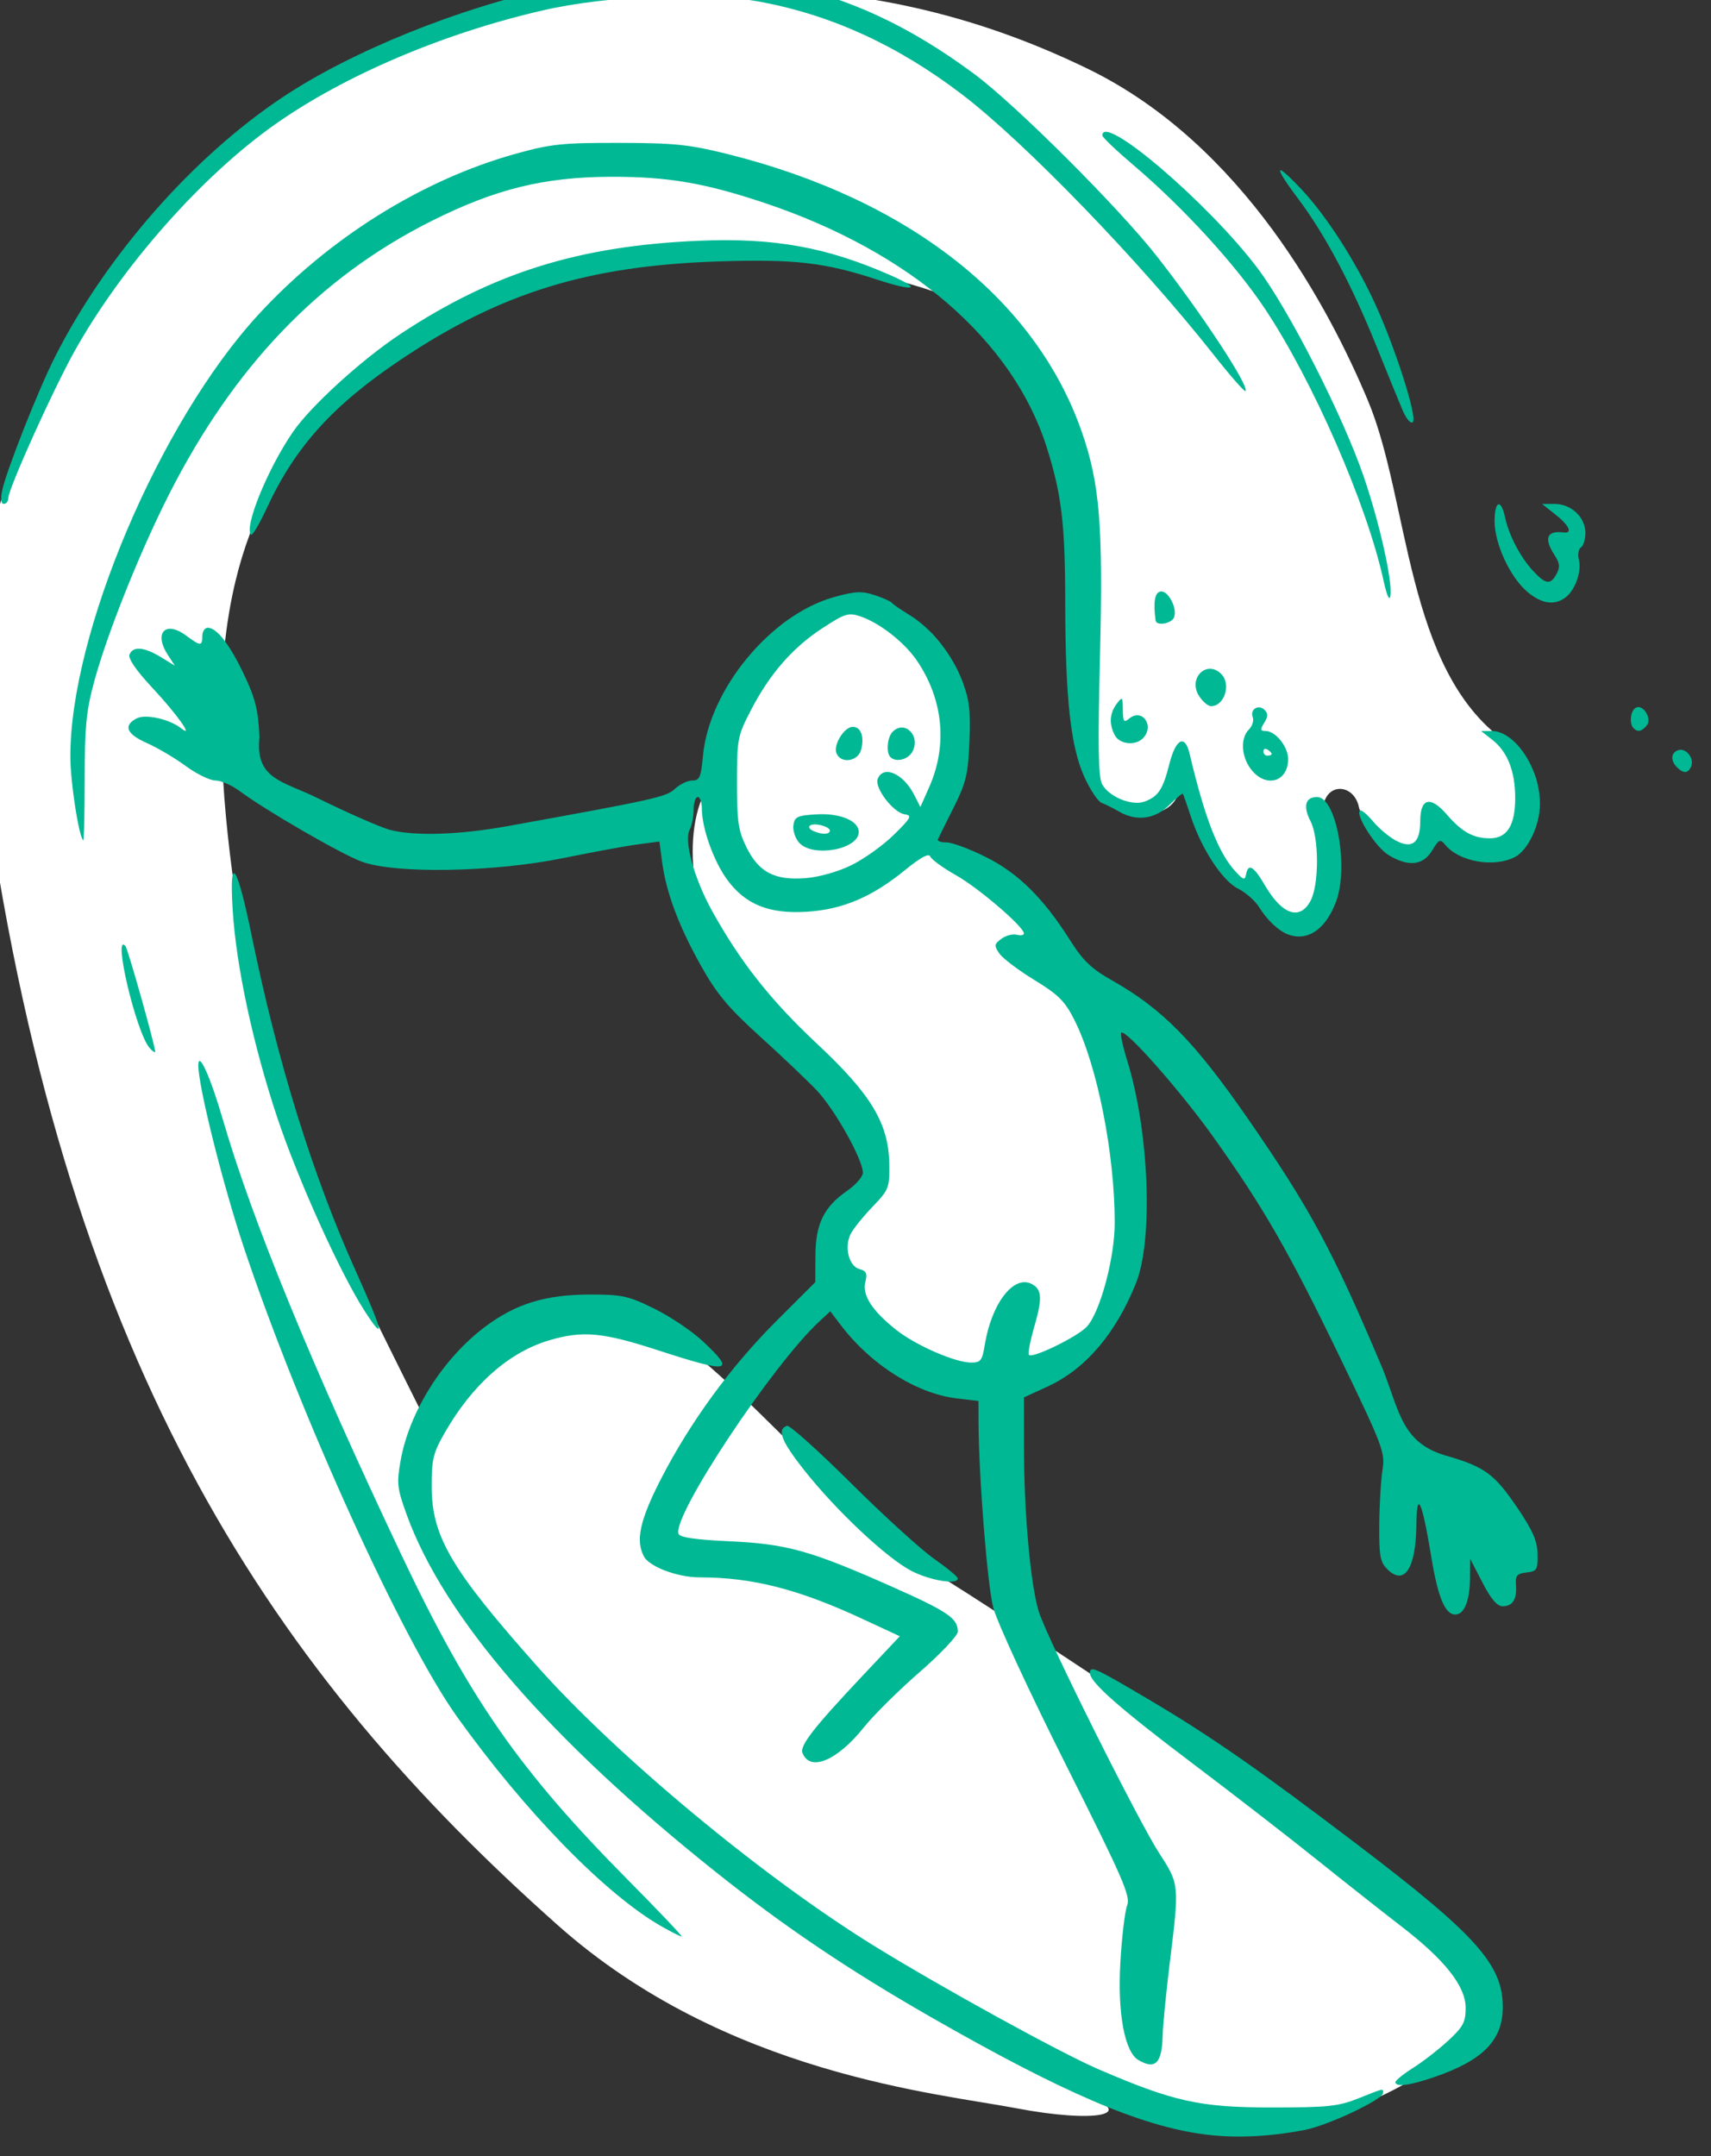 <?xml version="1.0" ?><svg height="428.879mm" viewBox="0 0 340.327 428.879" width="340.327mm" xmlns="http://www.w3.org/2000/svg">
    <rect x="0" y="0" width="340.327" height="428.879" fill="#333333" stroke="none"/>
    <path d="m -8751.075,-10049.822 c -34.867,-0.27 -70.582,1.562 -107.547,5.125 -147.858,14.252 -294.088,78.588 -412.492,227.373 -118.404,148.784 -146.012,294.729 -122.703,459.059 70.407,496.382 249.668,755.571 490.248,969.314 143.907,127.854 326.353,143.995 393.103,156.783 66.751,12.787 108.636,6.127 53.578,-13.72 -55.058,-19.847 -240.212,-139.197 -312.883,-191.811 -72.671,-52.614 -166.211,-154.634 -196.256,-190.598 -30.045,-35.963 -63.642,-106.035 -67.639,-135.605 -3.996,-29.57 15.951,-59.061 15.951,-59.061 0,0 -98.839,-197.497 -110.68,-227.068 -11.841,-29.57 -66.159,-217.78 -63.939,-384.547 2.22,-166.766 67.638,-226.44 111.744,-275.324 44.106,-48.885 167.64,-94.327 240.902,-109.912 73.263,-15.584 235.328,14.918 284.318,41.025 48.99,26.107 73.412,63.269 98.129,123.742 24.717,60.472 13.616,177.823 7.695,257.077 0,0 -7.985,50.379 39.377,55.84 47.362,5.461 40.555,-35.432 40.555,-35.432 0,0 0.296,-16.383 16.576,42.625 16.281,59.007 47.361,53.678 47.361,53.678 0,0 -0.739,31.159 27.379,33.976 44.786,4.488 33.247,-61.726 30.583,-92.095 -2.664,-30.37 26.641,-30.503 30.934,-7.726 5.305,20.514 58.584,64.055 61.183,13.231 l 9.621,8.793 c 0,0 51.358,26.64 68.971,-0.666 17.613,-27.306 22.753,-51.492 -15.214,-78.881 -84.876,-61.228 -81.263,-206.447 -116.956,-291.548 -32.743,-78.068 -106.712,-219.584 -240.213,-284.452 -100.126,-48.651 -197.087,-68.383 -301.688,-69.195 z m 97.944,527.919 c -91.262,2.264 -86.75,73.478 -113.592,145.344 -35.366,37.334 -20.998,119.171 1.288,160.32 43.29,70.94 129.973,97.909 136.509,165.938 4.026,51.937 -10.262,25.322 -28.716,62.312 -18.454,36.99 10.737,93.759 44.121,115.047 0,0 30.196,43.826 108.688,12.539 127.454,-50.804 93.969,-183.296 76.689,-255.615 -17.279,-72.32 -83.546,-150.981 -107.871,-171.363 -24.325,-20.382 -64.756,-29.29 -64.756,-29.29 0,0 28.351,-22.496 42.107,-69.753 13.756,-47.256 -3.206,-137.743 -94.468,-135.478 z m -227.227,611.245 c -4.123,-0.08 -8.065,0.106 -11.756,0.578 -29.526,3.774 -90.758,40.764 -117.6,95.117 -18.789,54.805 -21.475,58.279 46.301,178.006 67.776,119.726 275.632,242.623 375.115,311.772 99.483,69.148 237.744,118.519 314.553,106.138 76.809,-12.381 131.358,-55.408 150.818,-72.318 19.46,-16.91 10.569,-61.298 -12.246,-81.529 -22.816,-20.231 -157.026,-116.405 -185.881,-143.129 -28.855,-26.723 -220.271,-150.829 -248.119,-168.041 -27.848,-17.211 -92.268,-72.922 -106.863,-88.775 -14.595,-15.853 -90.592,-93.004 -115.756,-109.612 -22.019,-14.532 -59.708,-27.677 -88.566,-28.207 z" fill="#FFFFFF" transform="translate(35.816,72.517) matrix(0.232,0,0,0.232,2140.803,2256.668)"/>
    <path d="m -8349.861,-8209.858 c -54.847,-7.303 -121.219,-35.833 -234.627,-100.85 -70.218,-40.255 -125.014,-77.214 -183.351,-123.663 -142.997,-113.855 -233.743,-218.766 -265.583,-307.032 -8.116,-22.498 -8.555,-26.544 -5.026,-46.345 7.396,-41.506 36.099,-87.05 71.864,-114.038 26.671,-20.123 52.243,-28.004 90.869,-28.004 27.204,0 32.589,1.191 54.799,12.129 13.547,6.671 32.226,19.236 41.508,27.917 28.6,26.751 23.308,27.818 -38.41,7.738 -47.667,-15.506 -64.66,-17.048 -93.518,-8.476 -34.347,10.199 -65.644,37.895 -89.226,78.964 -10.032,17.47 -11.348,22.864 -11.306,46.319 0.077,42.807 16.523,70.848 90.21,153.805 68.707,77.35 194.119,181.424 289.474,240.228 57.528,35.475 159.363,91.46 191.813,105.45 64.712,27.898 87.078,32.841 148.608,32.847 48.233,0 57.216,-0.937 74.332,-7.77 22.457,-8.968 21.238,-8.7 21.238,-4.678 0,5.601 -47.364,27.954 -67.252,31.739 -31.345,5.966 -60.212,7.208 -86.414,3.72 z m 164.291,-44.753 c 0,-1.46 6.833,-6.969 15.175,-12.238 8.343,-5.27 21.879,-15.777 30.08,-23.348 12.769,-11.79 14.911,-15.812 14.911,-28.007 0,-18.655 -17.8,-41.207 -55.269,-70.029 -15.186,-11.68 -47.895,-37.489 -72.687,-57.354 -24.792,-19.863 -71.847,-56.309 -104.569,-80.99 -63.761,-48.095 -89.579,-70.771 -89.579,-78.685 0,-6.645 3.888,-4.898 50.532,22.7 53.149,31.445 93.106,59.232 178.64,124.224 101.853,77.393 124.805,103.029 124.774,139.361 -0.026,28.453 -16.792,45.629 -58.586,60.007 -21.222,7.303 -33.434,8.896 -33.424,4.359 z m -220.289,-18.835 c -11.907,-6.94 -18.076,-39.993 -15.589,-83.536 1.246,-21.808 3.848,-43.815 5.782,-48.902 3.109,-8.179 -3.005,-22.243 -52.799,-121.455 -31.598,-62.956 -58.791,-121.805 -61.956,-134.078 -5.085,-19.721 -12.477,-112.991 -12.604,-159.037 l -0.05,-18.089 -18.552,-2.198 c -34.358,-4.07 -73.4,-28.642 -99.143,-62.402 l -9.371,-12.291 -9.432,8.75 c -40.385,37.466 -126.364,167.203 -120.659,182.07 1.17,3.05 14.784,5.03 43.594,6.342 49.215,2.243 69.657,7.948 139.174,38.843 48.165,21.408 56.691,27.211 56.691,38.589 0,3.411 -14.771,19.061 -32.824,34.776 -18.053,15.716 -39.622,37.097 -47.932,47.509 -22.716,28.469 -46.138,38.158 -52.453,21.702 -2.419,-6.305 9.632,-21.697 53.016,-67.713 l 30.429,-32.279 -32.26,-14.988 c -54.783,-25.453 -94.216,-35.494 -139.385,-35.494 -18.812,0 -42.979,-9.065 -47.703,-17.892 -7.315,-13.667 -3.507,-31.185 14.347,-66.004 25.117,-48.982 59.748,-96.458 98.886,-135.559 l 33.657,-33.627 0.135,-23.006 c 0.159,-27.126 7.253,-41.514 27.33,-55.427 7.341,-5.087 13.348,-12.005 13.348,-15.371 0,-11.33 -24.353,-54.721 -39.727,-70.787 -8.383,-8.761 -30.351,-29.627 -48.816,-46.367 -27.065,-24.54 -36.828,-36.255 -50.362,-60.434 -19.009,-33.962 -29.75,-62.625 -33.194,-88.59 l -2.356,-17.76 -18.075,2.365 c -9.941,1.304 -38.782,6.6 -64.09,11.774 -60.09,12.28 -144.906,13.732 -173.44,2.968 -18.072,-6.82 -82.239,-43.973 -104.221,-60.344 -6.705,-4.994 -16.049,-9.082 -20.763,-9.082 -4.715,0 -16.193,-5.593 -25.508,-12.432 -9.315,-6.838 -24.262,-15.673 -33.216,-19.634 -17.525,-7.752 -20.593,-14.93 -9.027,-21.121 7.661,-4.099 28.296,0.473 38.457,8.519 11.358,8.997 -4.099,-12.631 -24.987,-34.959 -13.667,-14.609 -20.75,-24.92 -19.45,-28.31 2.835,-7.388 12.467,-6.637 26.78,2.089 l 12.124,7.391 -5.929,-9.05 c -12.398,-18.923 -2.302,-29.958 15.42,-16.855 12.611,9.324 14.046,9.374 14.046,0.478 0,-3.894 2.112,-7.08 4.692,-7.08 7.79,0 18.99,14.55 31.331,40.704 9.511,20.158 11.927,30.06 12.952,53.094 -3.803,36.275 19.966,37.529 49.59,52.115 26.581,13.087 54.7,25.421 62.487,27.412 21.337,5.448 59.421,4.208 100.879,-3.286 125.734,-22.733 135.912,-25.005 143.343,-31.984 4.15,-3.9 10.806,-7.091 14.79,-7.091 6.272,0 7.5,-2.819 9.151,-21.028 5.151,-56.808 57.964,-120.942 112.098,-136.13 18.151,-5.094 23.97,-5.4 34.906,-1.834 7.218,2.352 13.92,5.325 14.894,6.605 0.974,1.282 7.715,5.941 14.982,10.358 18.891,11.479 36.882,33.938 45.498,56.8 6.101,16.186 7.198,25.557 6.082,51.963 -1.191,28.177 -2.897,35.278 -13.609,56.635 -6.736,13.428 -12.779,25.61 -13.428,27.07 -0.649,1.46 2.721,2.655 7.488,2.655 4.768,0 19.944,5.641 33.725,12.535 27.721,13.869 49.257,35.165 72.138,71.335 11.07,17.5 18.298,24.426 35.8,34.306 43.324,24.461 70.907,52.529 116.764,118.822 53.793,77.764 72.709,112.944 116.078,215.869 14.057,36.739 16.702,62.163 53.735,72.853 33.364,9.629 41.451,15.602 61.677,45.56 12.674,18.774 16.543,27.768 16.749,38.936 0.244,13.303 -0.554,14.617 -9.505,15.647 -8.212,0.945 -9.655,2.655 -9.041,10.72 0.934,12.254 -2.817,18.243 -11.426,18.243 -4.717,0 -10.046,-6.263 -17.319,-20.354 l -10.505,-20.351 -0.17,17.046 c -0.191,19.098 -4.963,30.739 -12.602,30.739 -8.777,0 -14.891,-14.723 -20.629,-49.677 -7.881,-48.019 -12.442,-57.883 -12.73,-27.54 -0.359,37.901 -10.277,53.006 -25.082,38.201 -5.954,-5.955 -6.96,-11.622 -6.737,-37.97 0.143,-17.036 1.386,-38.14 2.759,-46.901 2.376,-15.158 0.598,-19.86 -36.829,-97.34 -43.785,-90.641 -65.636,-128.609 -108.64,-188.764 -28.396,-39.72 -74.927,-92.352 -78.495,-88.787 -0.971,0.972 1.29,11.588 5.026,23.593 18.934,60.835 22.59,153.98 7.51,191.363 -17.47,43.312 -43.294,73.469 -75.647,88.341 l -20.352,9.355 0.032,42.624 c 0.04,56.837 5.815,119.952 12.969,141.731 8.053,24.516 85.212,179.059 103.216,206.729 17,26.13 17.071,26.866 8.924,92.915 -3.204,25.981 -5.992,54.405 -6.194,63.165 -0.544,23.571 -6.261,29.377 -20.663,20.986 z m -131.866,-612.983 c 5.799,-35.859 24.933,-60.628 40.427,-52.337 8.777,4.699 9.126,12.283 1.736,37.705 -3.07,10.557 -5.04,20.82 -4.379,22.803 1.435,4.304 41.844,-15.232 49.855,-24.104 11.447,-12.676 23.817,-58.895 23.817,-88.988 0,-59.367 -15.026,-134.999 -34.507,-173.697 -8.206,-16.3 -13.635,-21.723 -34.515,-34.479 -13.627,-8.328 -27.087,-18.525 -29.909,-22.663 -4.611,-6.762 -4.431,-8.041 1.77,-12.591 3.796,-2.785 9.689,-4.338 13.096,-3.454 3.407,0.884 6.194,0.395 6.194,-1.089 0,-5.707 -38.691,-38.917 -58.106,-49.876 -11.209,-6.326 -21.173,-13.568 -22.143,-16.095 -1.196,-3.117 -8.201,0.65 -21.794,11.723 -28.234,22.995 -53.315,33.64 -83.886,35.602 -32.568,2.092 -53.053,-6.204 -68.713,-27.821 -11.531,-15.918 -21.447,-43.912 -21.447,-60.543 0,-5.488 -1.593,-9.977 -3.54,-9.977 -1.947,0 -3.539,4.882 -3.539,10.85 0,5.97 -1.51,13.674 -3.355,17.12 -5.126,9.578 3.764,41.817 19.238,69.763 24.178,43.667 50.372,76.808 89.998,113.87 46.596,43.585 61.416,68.359 61.893,103.464 0.271,19.913 -0.448,21.726 -14.309,36.123 -8.027,8.336 -16.479,18.835 -18.783,23.329 -5.728,11.177 -1.574,27.803 7.542,30.187 5.885,1.54 6.861,3.722 4.995,11.16 -2.818,11.23 5.835,24.593 26.542,40.994 16.572,13.125 50.251,27.858 63.966,27.981 8.363,0.08 9.696,-1.609 11.856,-14.96 z m -114.249,-411.483 c 10.814,-5.296 27.175,-17.016 36.358,-26.048 14.823,-14.579 15.857,-16.549 9.214,-17.555 -9.802,-1.484 -25.983,-22.698 -23.081,-30.261 4.698,-12.243 21.926,-4.778 31.265,13.547 l 5.336,10.47 7.585,-17.147 c 15.786,-35.687 12.076,-74.631 -10.279,-107.916 -10.73,-15.976 -32.052,-32.721 -48.888,-38.392 -10.078,-3.395 -13.152,-2.429 -32.526,10.231 -25.554,16.696 -45.145,39.202 -61.275,70.387 -11.363,21.97 -11.876,24.641 -11.876,61.897 0,33.417 1.148,41.264 8.097,55.371 10.591,21.498 24.153,28.615 50.623,26.571 11.654,-0.9 27.865,-5.484 39.447,-11.155 z m -44.809,-19.172 c -3.378,-3.732 -5.616,-10.502 -4.973,-15.041 1.035,-7.309 3.343,-8.381 20.074,-9.34 19.983,-1.141 35.959,5.578 35.959,15.121 0,15.01 -39.393,22.154 -51.06,9.26 z m 26.283,-10.497 c 0,-1.72 -3.982,-3.889 -8.849,-4.818 -9.082,-1.736 -12.351,2.403 -4.425,5.601 7.229,2.915 13.274,2.56 13.274,-0.783 z m 5.608,-66.394 c -2.757,-7.186 6.809,-22.509 14.053,-22.509 6.92,0 9.999,8.328 7.201,19.475 -2.597,10.348 -17.624,12.493 -21.253,3.034 z m 46.306,3.449 c -3.846,-3.847 -2.691,-17.131 1.888,-21.71 10.386,-10.385 24.231,3.459 16.99,16.99 -3.683,6.881 -14.109,9.488 -18.878,4.72 z m -196.589,1002.208 c -47.721,-27.279 -116.884,-98.255 -175.058,-179.648 -46.775,-65.446 -134.653,-258.812 -182.427,-401.411 -18.256,-54.491 -39.678,-140.274 -39.284,-157.304 0.283,-12.222 10.492,10.629 21.187,47.426 24.903,85.675 76.537,211.484 153.061,372.937 58.366,123.141 101.272,184.695 193.962,278.265 26.517,26.77 47.273,48.65 46.126,48.629 -1.148,-0.03 -9.053,-4.027 -17.567,-8.894 z m 214.452,-304.618 c -21.16,-11.012 -64.305,-51.562 -91.7,-86.187 -19.79,-25.01 -23.725,-35.167 -14.781,-38.146 2.2,-0.732 26.912,21.437 54.915,49.261 28.003,27.827 60.016,56.964 71.139,64.753 11.124,7.787 20.259,15.352 20.302,16.813 0.165,5.76 -23.844,1.85 -39.875,-6.494 z m -469.076,-223.446 c -21.024,-32.825 -57.194,-113.108 -74.684,-165.775 -20.723,-62.401 -35.056,-129.371 -38.038,-177.742 -2.995,-48.578 3.632,-39.438 16.346,22.541 22.407,109.233 52.421,205.829 89.517,288.101 23.284,51.639 25.413,61.843 6.86,32.875 z m -184.182,-225.118 c -11.552,-13.918 -31.638,-99.445 -20.454,-87.09 2.137,2.36 26.645,89.71 25.494,90.863 -0.574,0.573 -2.842,-1.126 -5.04,-3.773 z m 976.376,-96.976 c -8.101,-2.978 -18.043,-12.331 -24.86,-23.39 -3.381,-5.485 -11.516,-12.653 -18.076,-15.928 -13.543,-6.762 -31.475,-34.249 -40.626,-62.272 -3.235,-9.907 -6.27,-18.484 -6.744,-19.058 -0.474,-0.573 -5.711,3.807 -11.639,9.735 -12.167,12.167 -28.307,14.211 -43.179,5.471 -4.867,-2.859 -11.485,-6.169 -14.705,-7.35 -3.221,-1.184 -9.981,-11.341 -15.021,-22.573 -11.647,-25.953 -16.137,-67.069 -16.253,-148.831 -0.098,-68.294 -3.048,-93.004 -15.97,-133.746 -28.931,-91.212 -116.873,-167.331 -241.599,-209.118 -51.427,-17.229 -83.011,-22.621 -131.821,-22.496 -57.372,0.133 -99.15,10.444 -154.07,37.986 -96.144,48.215 -169.519,124.811 -225.404,235.299 -24.84,49.109 -52.456,118.275 -63.616,159.327 -6.859,25.23 -8.181,38.753 -8.194,83.771 0,29.526 -0.592,53.108 -1.298,52.401 -3.844,-3.844 -10.873,-49.366 -10.98,-71.111 -0.522,-105.837 76.481,-287.257 160.96,-379.226 60.396,-65.751 140.432,-115.824 220.887,-138.195 30.171,-8.389 40.01,-9.422 88.794,-9.326 47.432,0.106 60.002,1.391 92.799,9.578 155.244,38.745 264.616,124.71 303.974,238.915 15.165,44.001 18.061,79.909 15.357,190.389 -1.913,78.183 -1.482,104.783 1.797,110.911 5.817,10.871 25.69,18.983 36.462,14.887 11.849,-4.505 15.637,-10.263 21.202,-32.225 5.508,-21.74 13.356,-25.732 17.34,-8.824 13.023,55.27 24.778,85.367 39.527,101.196 6.738,7.232 7.888,7.521 8.908,2.225 1.895,-9.838 6.457,-7.109 16.355,9.78 14.727,25.129 30.045,30.08 39.07,12.628 7.226,-13.971 7.129,-53.818 -0.165,-67.923 -6.635,-12.83 -4.486,-20.741 5.635,-20.741 16.59,0 27.394,60.546 16.088,90.151 -8.966,23.478 -24.255,33.816 -40.935,27.683 z m 85.978,-68.154 c -10.774,-6.57 -28.424,-34.083 -24.427,-38.079 1.029,-1.03 6.108,3.165 11.287,9.318 5.179,6.156 14.119,13.624 19.868,16.595 13.846,7.162 20.562,1.667 20.562,-16.82 0,-19.781 8.677,-21.981 22.716,-5.764 13.083,15.116 22.761,20.465 37.024,20.465 14.711,0 21.671,-11.088 21.671,-34.527 0,-22.904 -6.551,-39.629 -19.516,-49.828 l -9.755,-7.675 h 9.055 c 20.121,0 41.454,32.164 41.454,62.502 0,18.134 -10.191,39.744 -21.5,45.592 -17.888,9.251 -47.584,4.112 -59.537,-10.3 -4.522,-5.453 -5.484,-5.052 -11.452,4.76 -7.822,12.862 -20.442,14.13 -37.448,3.761 z m -117.577,-73.166 c -8.602,-10.935 -9.547,-26.892 -2.037,-34.402 2.915,-2.915 4.399,-7.646 3.298,-10.513 -2.606,-6.793 5.002,-11.447 10.205,-6.243 3.01,3.01 2.925,5.795 -0.339,11.019 -3.623,5.801 -3.457,6.99 0.974,6.99 8.659,0 19.498,13.38 19.498,24.07 0,19.674 -18.977,25.127 -31.599,9.079 z m 17.441,-13.472 c 0,-0.858 -1.593,-2.544 -3.54,-3.749 -1.947,-1.202 -3.539,-0.499 -3.539,1.561 0,2.063 1.593,3.749 3.539,3.749 1.947,0 3.54,-0.701 3.54,-1.561 z m 347.588,11.473 c -5.72,-5.721 -5.36,-12.267 0.803,-14.633 6.473,-2.482 14.066,6.536 11.385,13.526 -2.477,6.454 -6.476,6.817 -12.188,1.107 z m -481.968,-27.378 c -5.104,-9.535 -4.571,-18.917 1.533,-26.987 4.903,-6.483 5.203,-6.196 5.309,5.067 0.096,10.157 0.897,11.286 5.377,7.566 11.3,-9.376 22.24,6.441 11.726,16.953 -6.503,6.504 -19.849,5.055 -23.945,-2.599 z m 444.685,-6.132 c -3.792,-3.791 -2.718,-14.699 1.717,-17.439 6.198,-3.83 14.477,9.193 9.588,15.084 -4.328,5.217 -7.736,5.926 -11.305,2.355 z m -372.417,-27.489 c -9.945,-15.177 6.373,-31.554 18.93,-18.997 8.729,8.731 2.733,27.608 -8.767,27.608 -2.486,0 -7.059,-3.873 -10.162,-8.611 z m -37.352,-64.833 c -2.119,-15.777 -0.761,-23.911 4.15,-24.862 6.511,-1.261 14.687,14.28 11.661,22.164 -2.071,5.395 -15.149,7.627 -15.811,2.698 z m 195.356,-34.511 c -14.164,-64.95 -60.386,-170.798 -101.656,-232.788 -25.228,-37.896 -69.843,-86.657 -112.407,-122.857 -14.824,-12.604 -26.952,-24.152 -26.952,-25.66 0,-19.777 90.92,57.928 133.007,113.674 27.009,35.775 73.435,126.958 91.257,179.235 13.521,39.661 24.67,89.646 22.685,101.706 -0.819,4.978 -3.027,0.03 -5.935,-13.31 z m 123.33,9.878 c -14.635,-12.315 -28.004,-41.066 -28.048,-60.318 -0.04,-17.77 5.428,-19.931 8.965,-3.541 3.354,15.541 13.135,34.222 24.093,46.016 10.822,11.647 14.924,12.14 20.128,2.416 3.04,-5.678 2.672,-9.214 -1.645,-15.803 -9.58,-14.622 -6.871,-21.514 7.712,-19.618 7.952,1.032 4.658,-6.119 -7.079,-15.368 l -11.504,-9.066 10.836,-0.03 c 14.077,-0.05 26.33,11.426 26.33,24.668 0,5.649 -1.722,11.335 -3.826,12.636 -2.104,1.301 -2.898,6.061 -1.764,10.582 2.506,9.987 -3.123,25.941 -11.362,32.198 -9.514,7.229 -20.474,5.639 -32.836,-4.762 z m -1094.195,-48.921 c -6.273,-6.273 14.284,-56.688 35.963,-88.197 15.261,-22.18 59.032,-62.032 92.288,-84.026 79.246,-52.407 153.091,-75.45 255.685,-79.787 64.502,-2.727 109.816,5.474 164.923,29.846 27.255,12.053 19.926,13.985 -12.576,3.316 -44.376,-14.566 -70.662,-17.569 -135.35,-15.455 -111.8,3.652 -186.622,26.706 -271.974,83.798 -58.647,39.228 -91.042,75.008 -115.269,127.314 -6.421,13.862 -12.581,24.301 -13.689,23.191 z m -213.368,-37.944 c 3.536,-16.846 30.858,-85.998 45.193,-114.385 43.69,-86.514 118.222,-171.499 195.492,-222.912 59.163,-39.367 151.352,-76.604 231.952,-93.692 56.296,-11.936 145.473,-13.738 193.046,-3.9 60.093,12.429 112.139,36.592 167.809,77.913 35.47,26.329 123.629,114.321 156.397,156.104 38.32,48.862 79.761,111.903 76.02,115.643 -0.835,0.837 -13.203,-13.294 -27.484,-31.399 -62.681,-79.469 -161.965,-182.128 -215.756,-223.093 -54.755,-41.697 -111.126,-67.602 -172.08,-79.081 -46.978,-8.845 -130.697,-5.649 -186.57,7.126 -85.246,19.485 -170.747,55.876 -230.42,98.067 -62.325,44.068 -130.181,120.717 -170.909,193.054 -18.539,32.929 -57.462,119.132 -57.462,127.264 0,2.636 -1.719,4.794 -3.821,4.794 -2.446,0 -2.952,-4.138 -1.407,-11.503 z m 1200.591,-68.905 c -3.157,-7.364 -13.097,-31.708 -22.089,-54.097 -21.329,-53.102 -44.326,-96.448 -67.543,-127.311 -21.756,-28.921 -20.12,-32.539 3.361,-7.436 21.159,22.62 45.686,60.723 62.441,97.008 17.325,37.516 36.71,98.088 32.681,102.115 -1.788,1.789 -5.552,-2.583 -8.851,-10.279 z" fill="#00B894" transform="translate(35.816,72.517) matrix(0.232,0,0,0.232,2140.803,2256.668)"/>
</svg>